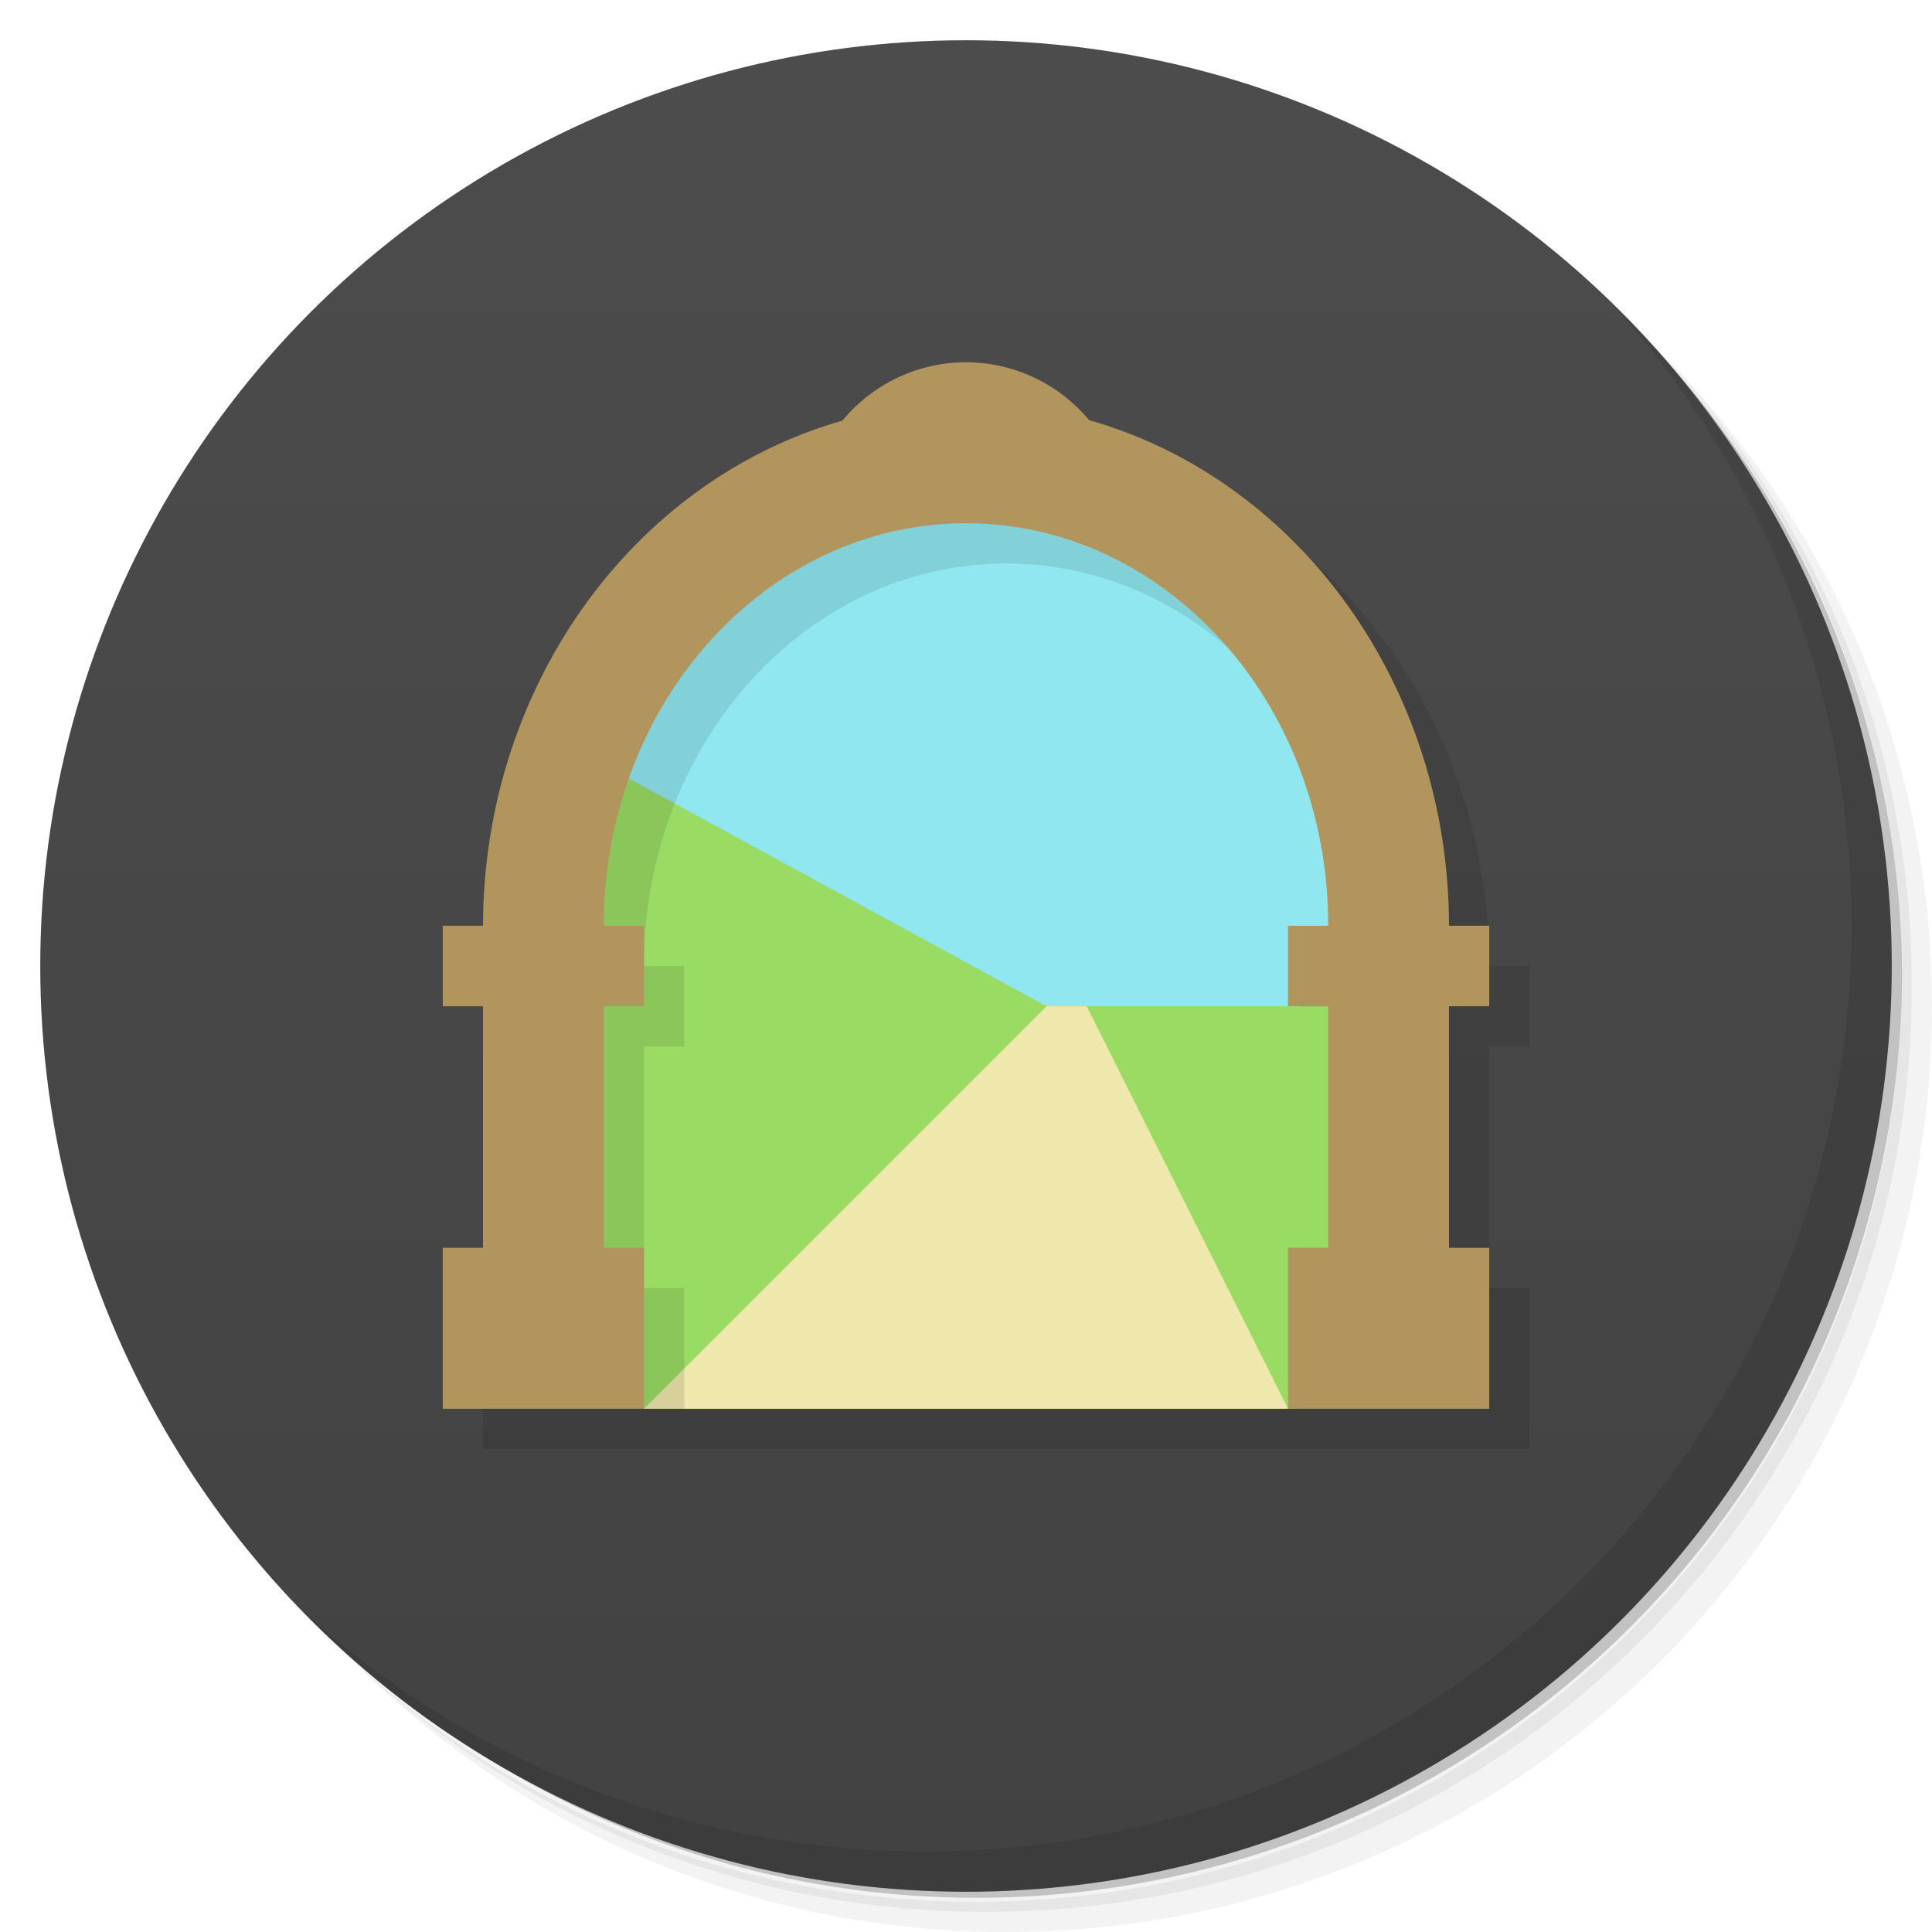 <svg version="1.1" viewBox="0 0 48 48" xmlns="http://www.w3.org/2000/svg">
 <defs>
  <linearGradient id="bg" x2="0" y1="1" y2="47" gradientUnits="userSpaceOnUse">
   <stop style="stop-color:#4c4c4c" offset="0"/>
   <stop style="stop-color:#424242" offset="1"/>
  </linearGradient>
 </defs>
 <path d="m36.31 5c5.859 4.062 9.688 10.831 9.688 18.5 0 12.426-10.07 22.5-22.5 22.5-7.669 0-14.438-3.828-18.5-9.688 1.037 1.822 2.306 3.499 3.781 4.969 4.085 3.712 9.514 5.969 15.469 5.969 12.703 0 23-10.298 23-23 0-5.954-2.256-11.384-5.969-15.469-1.469-1.475-3.147-2.744-4.969-3.781zm4.969 3.781c3.854 4.113 6.219 9.637 6.219 15.719 0 12.703-10.297 23-23 23-6.081 0-11.606-2.364-15.719-6.219 4.16 4.144 9.883 6.719 16.219 6.719 12.703 0 23-10.298 23-23 0-6.335-2.575-12.06-6.719-16.219z" style="opacity:.05"/>
 <path d="m41.28 8.781c3.712 4.085 5.969 9.514 5.969 15.469 0 12.703-10.297 23-23 23-5.954 0-11.384-2.256-15.469-5.969 4.113 3.854 9.637 6.219 15.719 6.219 12.703 0 23-10.298 23-23 0-6.081-2.364-11.606-6.219-15.719z" style="opacity:.1"/>
 <path d="m31.25 2.375c8.615 3.154 14.75 11.417 14.75 21.13 0 12.426-10.07 22.5-22.5 22.5-9.708 0-17.971-6.135-21.12-14.75a23 23 0 0 0 44.875-7 23 23 0 0 0-16-21.875z" style="opacity:.2"/>
 <circle cx="24" cy="24" r="23" style="fill:url(#bg)"/>
 <path d="m40.03 7.531c3.712 4.084 5.969 9.514 5.969 15.469 0 12.703-10.297 23-23 23-5.954 0-11.384-2.256-15.469-5.969 4.178 4.291 10.01 6.969 16.469 6.969 12.703 0 23-10.298 23-23 0-6.462-2.677-12.291-6.969-16.469z" style="opacity:.1"/>
 <path d="m25 10c-1.188-2.9e-4 -2.313 0.534-3.07 1.449-5.258 1.508-8.923 6.658-8.93 12.551h-1v2h1v6h-1v4h26v-4h-1v-6h1v-2h-1c-0.003-5.901-3.675-11.059-8.941-12.562-0.757-0.907-1.877-1.437-3.059-1.438z" style="opacity:.1"/>
 <ellipse cx="24" cy="20" rx="10" ry="9" style="fill:#90e7f0"/>
 <path d="m15 19 11 6h8.661l-2.442 10h-16.219l-3-5.794z" style="fill:#9adb64"/>
 <path d="m26 25h1l5 10h-16z" style="fill:#efe7ac"/>
 <path d="m24 11-10 7-1 11.205 3 5.795h1v-3h-1v-6h1v-2h-1c0-5.523 4.029-10 9-10 4.3 0 7.89 3.354 8.781 7.834 0.143-0.603 0.216-1.218 0.219-1.834 0-4.971-10-9-10-9z" style="opacity:.1"/>
 <path d="m24 9c-1.188-2.9e-4 -2.313 0.534-3.07 1.449-5.258 1.508-8.923 6.658-8.93 12.551h-1v2h1v6h-1v4h5v-4h-1v-6h1v-2h-1c0-5.523 4.029-10 9-10s9 4.477 9 10h-1v2h1v6h-1v4h5v-4h-1v-6h1v-2h-1c-0.003-5.901-3.675-11.059-8.941-12.562-0.757-0.907-1.877-1.437-3.059-1.438z" style="fill:#b2945d"/>
</svg>
